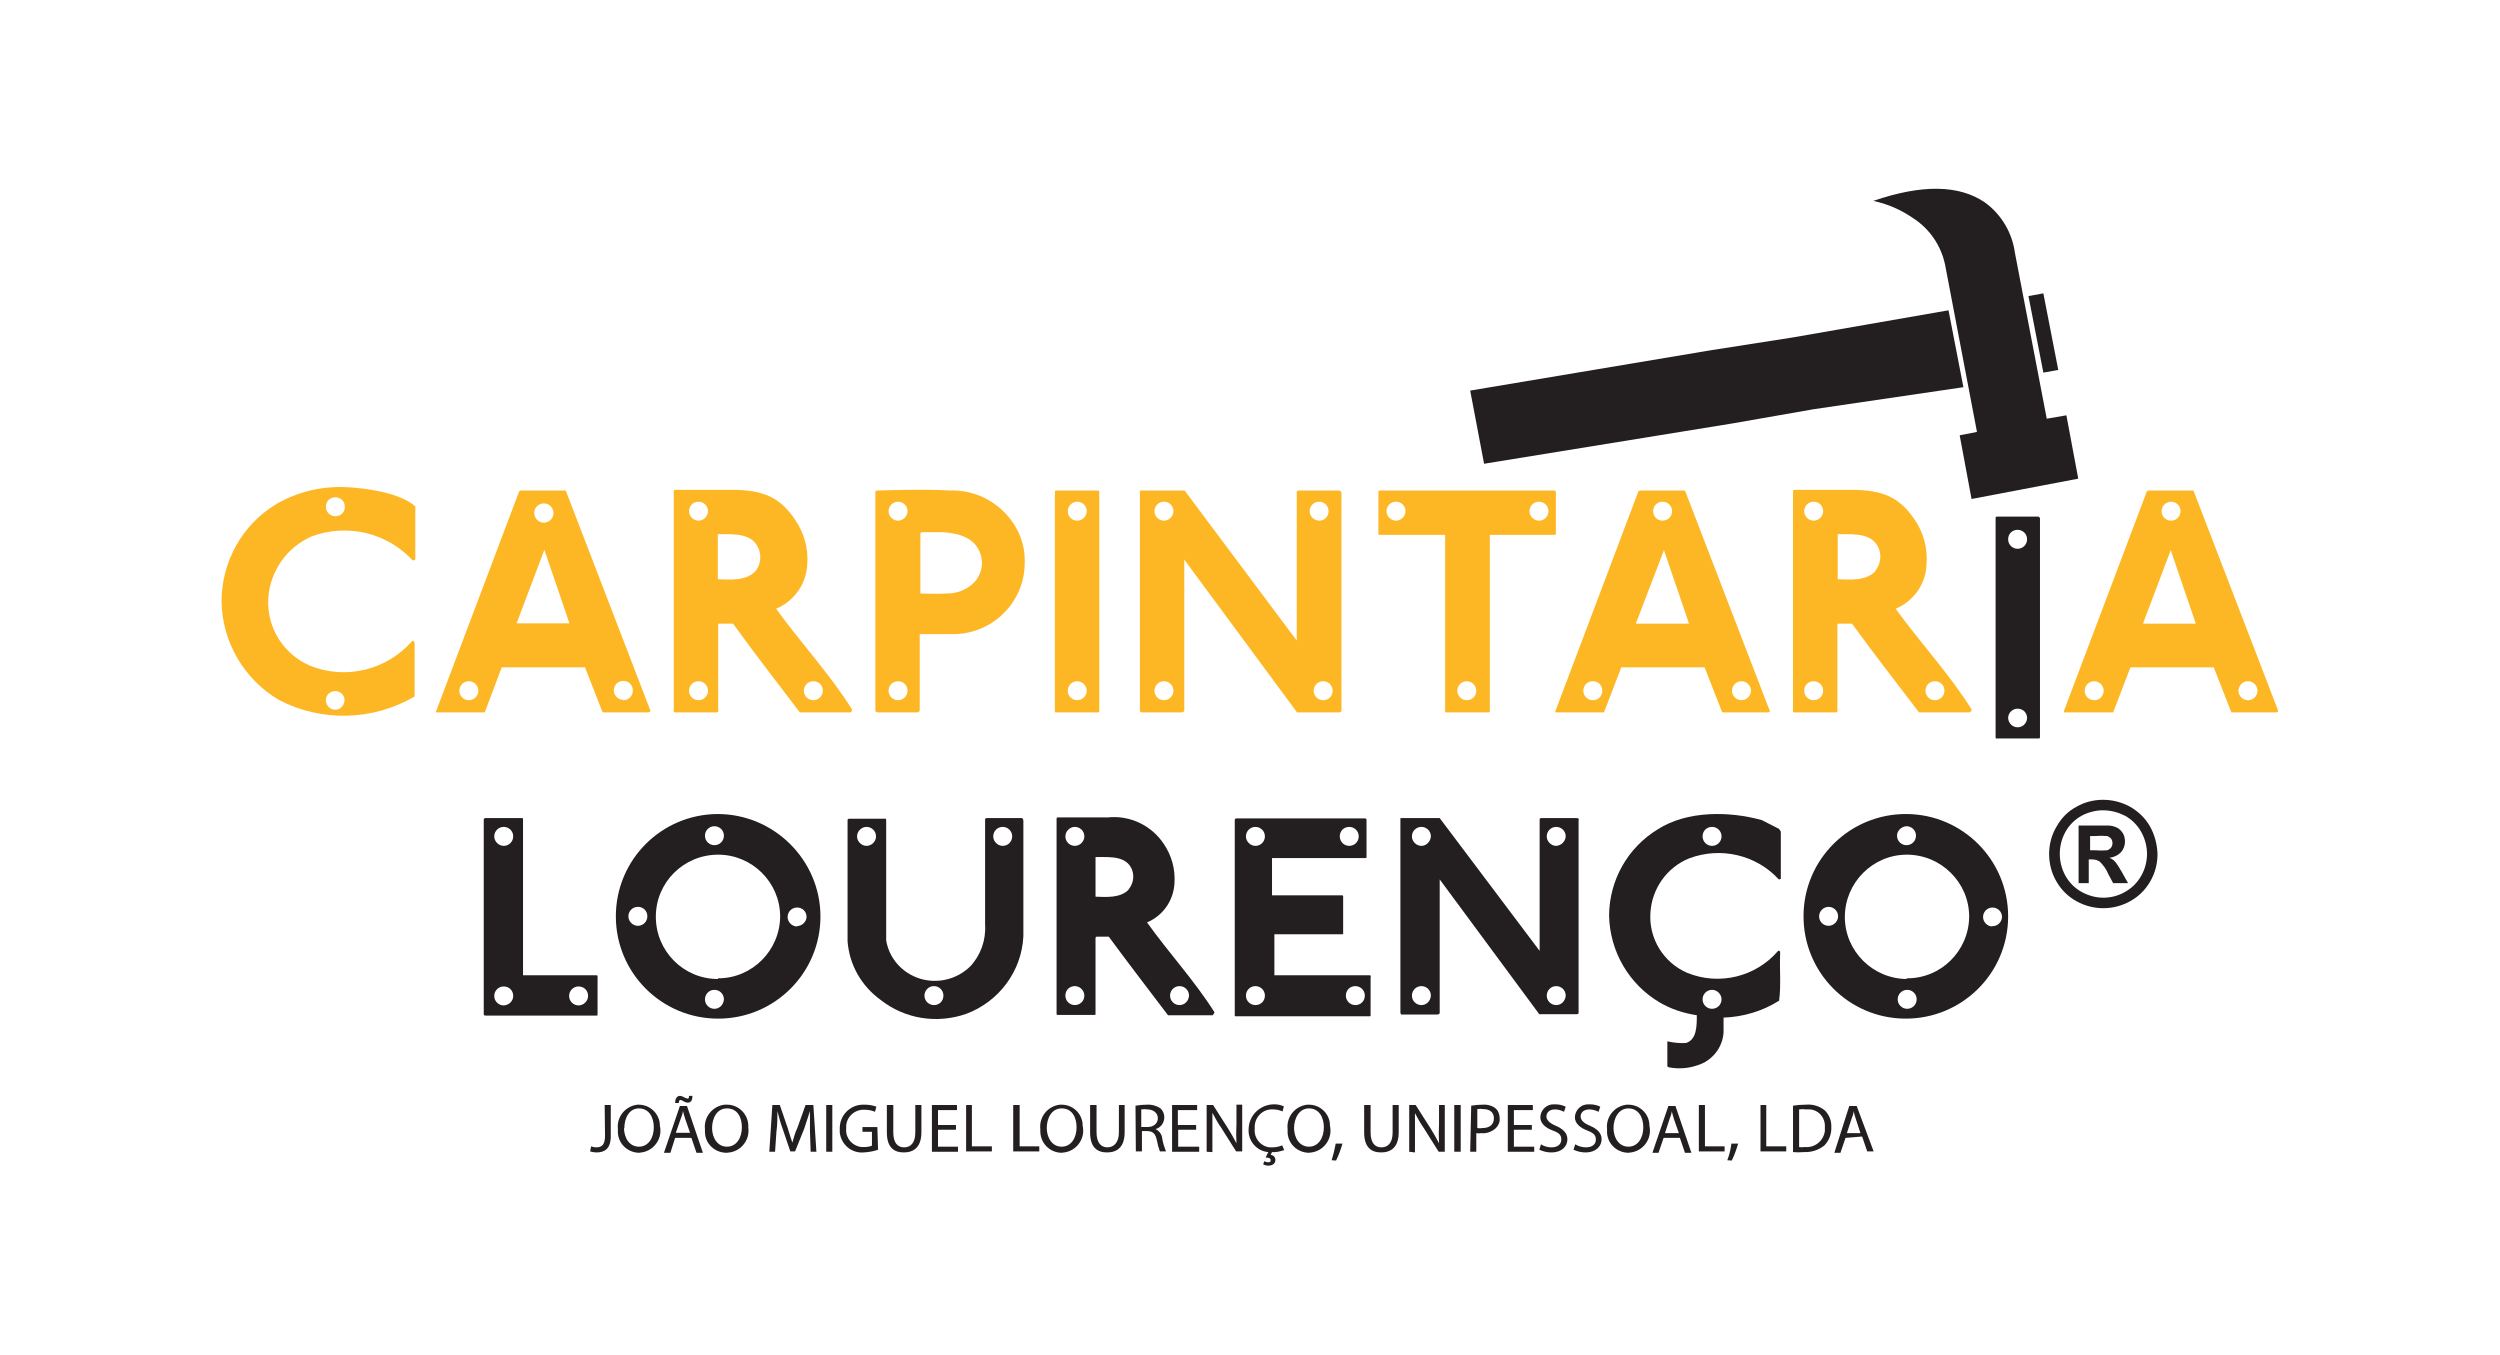 <?xml version="1.0" encoding="utf-8"?>
<!-- Generator: Adobe Illustrator 25.1.0, SVG Export Plug-In . SVG Version: 6.00 Build 0)  -->
<svg version="1.1" id="Layer_1" xmlns="http://www.w3.org/2000/svg" xmlns:xlink="http://www.w3.org/1999/xlink" x="0px" y="0px"
	 viewBox="0 0 738 399.9" style="enable-background:new 0 0 738 399.9;" xml:space="preserve">
<style type="text/css">
	.st0{fill:#231F20;}
	.st1{fill:#FDB725;}
</style>
<g>
	<path class="st0" d="M525.5,281.4c0-0.3,0-0.9-0.6-0.7c-6.6,7.7-17.4,10.3-26.8,6.5c-7-3-11.4-10.1-10.9-17.7
		c0.4-7.1,4.8-13.4,11.4-16.1c9.3-3.5,19.8-1.1,26.5,6.2c0,0,0.6,0,0.6-0.3v-13.8l-0.5-0.8l-5.1-2.6c-9.7-2.7-22.1-2.8-30.7,2.7
		c-8.9,5.4-14.3,15-14.4,25.4c0.2,10.6,5.8,20.3,14.9,25.7c3.4,2,7.1,3.2,11,3.8c0,3.2,0,7.2-3.2,8.2c-1.9,0.1-3.7-0.1-5.5-0.5
		c0,2.8,0,4.7,0,7.3c0,0.3,0.6,0.4,0.6,0.4c2.7,0.5,5.6,0.3,8.2-0.6c4.4-1.3,7.5-5.2,7.8-9.7c0-1.1,0-3.1,0-4.4
		c5.8-0.2,11.5-1.9,16.4-5C525.8,290.8,525.3,286.3,525.5,281.4z M505.4,244.1c1.5,0,2.8,1.2,2.8,2.8c0,1.5-1.2,2.8-2.8,2.8
		c-1.6,0-2.8-1.3-2.8-2.8C502.6,245.3,503.8,244.1,505.4,244.1z M505.4,297.8c-1.5,0-2.8-1.2-2.8-2.8c0-1.6,1.3-2.8,2.8-2.8
		c1.5,0,2.8,1.3,2.8,2.8C508.2,296.6,506.9,297.8,505.4,297.8C505.4,297.8,505.4,297.8,505.4,297.8z"/>
	<path class="st0" d="M562.8,240.3c-16.7-0.1-30.3,13.3-30.4,30c-0.1,16.7,13.3,30.3,30,30.4s30.3-13.3,30.4-30c0-0.1,0-0.1,0-0.2
		C592.8,253.9,579.4,240.4,562.8,240.3z M562.8,243.9c1.5,0,2.8,1.2,2.8,2.8c0,1.5-1.2,2.8-2.8,2.8c-1.5,0-2.8-1.2-2.8-2.8l0,0
		C560,245.2,561.3,244,562.8,243.9L562.8,243.9z M539.8,273.3c-1.6,0-2.8-1.3-2.8-2.8c0-1.5,1.3-2.8,2.8-2.8c1.5,0,2.8,1.2,2.8,2.8
		C542.6,272,541.3,273.3,539.8,273.3z M563,297.8c-1.5,0-2.8-1.2-2.8-2.8c0-1.5,1.2-2.8,2.8-2.8c1.5,0,2.8,1.2,2.8,2.8l0,0
		C565.8,296.6,564.5,297.8,563,297.8c-0.1,0-0.1,0-0.2,0L563,297.8z M563,289c-10.1,0-18.4-8.2-18.4-18.3c0-10.1,8.2-18.4,18.3-18.4
		c10.1,0,18.4,8.2,18.4,18.3c-0.1,10.1-8.3,18.3-18.5,18.2c0,0-0.1,0-0.1,0L563,289z M588.2,273.5c-1.5,0-2.8-1.3-2.8-2.8
		c0-1.5,1.2-2.8,2.8-2.8c1.5,0,2.8,1.2,2.8,2.8c-0.1,1.6-1.4,2.8-3,2.7c0,0-0.1,0-0.1,0L588.2,273.5z"/>
	<path class="st0" d="M465.3,241.5H455c-0.6,0-0.5,0.5-0.5,0.5v38.7L425,241.5h-11.2c-0.5,0-0.4,0-0.4,0.4v56.9
		c0,0.8,0.4,0.7,0.4,0.7h10.4c0,0,1,0,0.8-0.8v-39.1l29.4,39.8h11c0.3,0,0.6-0.1,0.6-0.4c0,0,0-0.1,0-0.1V242
		C466.1,242,466.3,241.5,465.3,241.5z M419.6,296.7c-1.5,0-2.8-1.2-2.8-2.8c0-1.5,1.2-2.8,2.8-2.8c1.5,0,2.8,1.2,2.8,2.8l0,0
		C422.3,295.5,421.1,296.7,419.6,296.7z M419.6,249.7c-1.5,0-2.8-1.3-2.8-2.8c0-1.5,1.2-2.8,2.8-2.8c1.5,0,2.8,1.2,2.8,2.8l0,0
		C422.3,248.4,421.1,249.7,419.6,249.7z M459.4,296.7c-1.5,0-2.8-1.2-2.8-2.8c0-1.5,1.2-2.8,2.8-2.8c1.5,0,2.8,1.2,2.8,2.8l0,0
		C462.1,295.5,460.9,296.7,459.4,296.7L459.4,296.7z M459.4,249.7c-1.5,0-2.8-1.3-2.8-2.8c0-1.5,1.2-2.8,2.8-2.8
		c1.5,0,2.8,1.2,2.8,2.8l0,0C462.1,248.4,460.9,249.6,459.4,249.7L459.4,249.7z"/>
	<path class="st0" d="M212,240.3c-16.7,0-30.2,13.5-30.2,30.2c0,16.7,13.5,30.2,30.2,30.2c16.7,0,30.2-13.5,30.2-30.2
		c0,0,0-0.1,0-0.1C242.1,253.9,228.6,240.4,212,240.3z M210.9,243.9c1.5,0,2.8,1.2,2.8,2.8c0,1.5-1.2,2.8-2.8,2.8
		c-1.5,0-2.8-1.2-2.8-2.8C208.1,245.2,209.3,243.9,210.9,243.9C210.9,243.9,210.9,243.9,210.9,243.9z M188.3,273.3
		c-1.5,0-2.8-1.3-2.8-2.8c0-1.5,1.2-2.8,2.8-2.8s2.8,1.2,2.8,2.8C191.1,272,189.9,273.3,188.3,273.3z M210.9,297.8
		c-1.5,0-2.8-1.2-2.8-2.8c0,0,0,0,0,0c0-1.5,1.2-2.8,2.8-2.8c1.5,0,2.8,1.2,2.8,2.8c0,0,0,0,0,0
		C213.6,296.6,212.4,297.8,210.9,297.8z M211.9,289c-10.1,0-18.3-8.2-18.3-18.4c0-10.1,8.2-18.3,18.4-18.3c10,0,18.2,8.1,18.3,18.1
		c0,10.1-8.2,18.4-18.3,18.4c0,0,0,0,0,0L211.9,289z M235.3,273.5c-1.5,0-2.8-1.3-2.8-2.8c0-1.5,1.2-2.8,2.8-2.8s2.8,1.2,2.8,2.8
		c0,0,0,0,0,0c-0.1,1.5-1.3,2.6-2.8,2.7L235.3,273.5z"/>
	<path class="st0" d="M404.3,287.9h-28.1v-12.1h19.9c0.4,0,0.4,0,0.4-0.4v-10.7c0-0.3,0-0.4-0.4-0.4h-20.6v-11h27.5
		c0.4,0,0.4,0,0.4-0.5v-10.8c0,0,0-0.4-0.4-0.4H365c-0.3,0-0.5,0.2-0.5,0.4c0,0,0,0.1,0,0.1v57.5c0,0.4,0,0.4,0.5,0.4h39.2
		c0.4,0,0.4,0,0.4-0.4v-11C404.7,288.1,404.7,287.9,404.3,287.9z M398.3,244.1c1.5,0,2.8,1.2,2.8,2.8c0,1.5-1.2,2.8-2.8,2.8
		c-1.6,0-2.8-1.3-2.8-2.8C395.5,245.3,396.7,244.1,398.3,244.1z M370.6,296.7c-1.5,0-2.8-1.2-2.8-2.8c0-1.5,1.2-2.8,2.8-2.8
		c1.5,0,2.8,1.2,2.8,2.8l0,0C373.4,295.5,372.2,296.7,370.6,296.7z M370.6,249.7c-1.5,0-2.8-1.3-2.8-2.8c0-1.5,1.2-2.8,2.8-2.8
		c1.5,0,2.8,1.2,2.8,2.8l0,0C373.4,248.4,372.2,249.7,370.6,249.7z M400.1,296.7c-1.5,0-2.8-1.2-2.8-2.8s1.2-2.8,2.8-2.8
		c0,0,0,0,0,0c1.5,0,2.8,1.2,2.8,2.8C402.9,295.5,401.7,296.7,400.1,296.7C400.1,296.7,400.1,296.7,400.1,296.7z"/>
	<path class="st0" d="M358.5,298.8c-5.8-9.2-13.3-17.3-19.9-26.5c4.7-2,7.8-6.4,8.1-11.5c0.3-4.1-0.8-8.2-3.1-11.6
		c-3.6-5.5-10-8.6-16.6-7.9h-14.5c-0.4,0-0.6,0-0.6,0.4v57.5c0,0.4,0,0.4,0.5,0.4h10.6c0.4,0,0.4,0,0.4-0.4v-22.3
		c0-0.4,0.4-0.4,0.4-0.4h3.5c5.6,7.6,11.5,15.3,17.5,23.2H358C358,299.5,358.5,299.3,358.5,298.8z M317.3,296.7
		c-1.5,0-2.8-1.2-2.8-2.8s1.2-2.8,2.8-2.8c0,0,0,0,0,0c1.5,0,2.8,1.3,2.8,2.8C320.1,295.5,318.8,296.7,317.3,296.7z M317.3,249.7
		c-1.6,0-2.8-1.3-2.8-2.8c0-1.5,1.3-2.8,2.8-2.8c1.5,0,2.8,1.2,2.8,2.8c0,0,0,0,0,0C320.1,248.4,318.8,249.7,317.3,249.7
		c-0.1,0-0.1,0-0.2,0L317.3,249.7z M333.3,262.5c-2.5,2.7-6.8,2.3-9.9,2.2V253h0.7c3.9,0,8.5-0.3,10.1,3.8c0.7,2,0.3,4.2-1.1,5.8
		H333.3z M348.2,296.7c-1.5,0-2.8-1.2-2.8-2.8c0-1.5,1.2-2.8,2.8-2.8c1.5,0,2.8,1.2,2.8,2.8l0,0
		C350.9,295.5,349.7,296.7,348.2,296.7c-0.1,0-0.1,0-0.2,0H348.2z"/>
	<path class="st0" d="M301.2,241.5h-9.9c0,0-0.5,0-0.5,0.4c0,3.3,0,22.1,0,31c0.3,4.6-1.3,9.1-4.4,12.4c-3.9,3.8-9.6,5.2-14.8,3.6
		c-5.2-1.6-9.1-5.9-10-11.3v-35.4c0-0.8-0.6-0.5-0.6-0.5h-10.4c0,0-0.4,0-0.4,0.4v35.7c0.5,7,4.1,13.3,9.8,17.4
		c7.1,5.6,16.6,7.1,25.2,4.1c9.7-3.6,16.4-12.6,16.9-22.9c0-10.2,0-30.5,0-34.1C302,241.2,301.2,241.5,301.2,241.5z M255.8,249.7
		c-1.5,0-2.8-1.3-2.8-2.8c0-1.5,1.3-2.8,2.8-2.8c1.5,0,2.8,1.2,2.8,2.8C258.6,248.4,257.3,249.7,255.8,249.7z M275.7,296.7
		c-1.5,0-2.8-1.2-2.8-2.8c0-1.5,1.2-2.8,2.8-2.8c0,0,0,0,0,0c1.5,0,2.8,1.2,2.8,2.8C278.5,295.5,277.3,296.7,275.7,296.7
		C275.7,296.7,275.7,296.7,275.7,296.7z M296,249.7c-1.5,0-2.8-1.3-2.8-2.8c0-1.5,1.2-2.8,2.8-2.8c0,0,0,0,0,0
		c1.5,0,2.8,1.2,2.8,2.8C298.8,248.4,297.6,249.7,296,249.7z"/>
	<path class="st0" d="M176,287.9h-21.6v-46c0-0.3,0-0.4-0.4-0.4h-10.7c-0.2,0-0.5,0.2-0.5,0.4c0,0,0,0,0,0v57.5
		c0,0.4,0.5,0.4,0.5,0.4H176c0.4,0,0.4,0,0.4-0.5v-10.9C176.5,288.1,176.4,287.9,176,287.9z M148.7,296.8c-1.5,0-2.8-1.2-2.8-2.8
		c0-1.5,1.2-2.8,2.8-2.8s2.8,1.2,2.8,2.8C151.5,295.5,150.3,296.7,148.7,296.8L148.7,296.8z M148.7,249.7c-1.5,0-2.8-1.3-2.8-2.8
		c0-1.5,1.2-2.8,2.8-2.8c1.5,0,2.8,1.2,2.8,2.8C151.5,248.4,150.3,249.7,148.7,249.7L148.7,249.7z M170.8,296.8
		c-1.5,0-2.8-1.2-2.8-2.8c0-1.5,1.2-2.8,2.8-2.8s2.8,1.2,2.8,2.8C173.6,295.5,172.3,296.8,170.8,296.8c-0.1,0-0.2,0-0.2,0
		L170.8,296.8z"/>
	<path class="st0" d="M586,59.8c4.8,3.5,8,8.9,8.8,14.8l9.4,49l5.8-1l3.5,18.7l-31.5,6l-3.5-18.8l5.1-1l-9.4-49.3
		c-1.2-5.8-4.7-10.8-9.6-13.9c-3.5-2.4-7.4-4.1-11.6-5C567.3,54.4,578.3,54.5,586,59.8z M529.3,99.6l45.9-8l4.4,22.7l-44.2,6.5
		l-24,4.2l-73.3,11.9l-4.1-21.6l71-11.9L529.3,99.6z M603.2,86.6l4.4,22.6l-4.4,0.8l-4.4-22.6L603.2,86.6z"/>
	<path class="st0" d="M601.7,152.5h-12c-0.4,0-0.6,0-0.6,0.5v64.6c0,0.4,0,0.4,0.6,0.4h12c0.4,0,0.5,0,0.5-0.5V153
		C602,152.7,602,152.5,601.7,152.5z M595.6,214.7c-1.5,0-2.7-1.2-2.8-2.7c0-1.5,1.2-2.8,2.8-2.8s2.8,1.2,2.8,2.8
		c-0.1,1.6-1.4,2.8-3,2.7c0,0,0,0,0,0H595.6z M595.6,162c-1.5,0-2.8-1.2-2.8-2.8s1.2-2.8,2.8-2.8c1.5,0,2.8,1.2,2.8,2.8c0,0,0,0,0,0
		C598.4,160.7,597.2,162,595.6,162c-0.1,0-0.1,0-0.2,0H595.6z"/>
	<path class="st1" d="M102,143.8c-7.2-0.3-14.3,1.4-20.6,5.1c-10,6.1-16,17-16,28.7c0.2,11.9,6.6,22.9,16.9,29
		c12.6,6.6,27.8,6.2,40.1-1v-15.6c0,0,0-1-0.7-0.8c-7.5,8.6-19.6,11.6-30.2,7.3c-7.9-3.4-12.8-11.3-12.3-19.9
		c0.5-8,5.5-15.1,12.9-18.3c10.4-3.8,22.1-1.1,29.7,7.1c0.4,0,0.8,0,0.8-0.4v-15.5C118,145.3,107.2,144,102,143.8z M99,204
		c1.5,0,2.8,1.3,2.7,2.8s-1.3,2.8-2.8,2.7c-1.5,0-2.7-1.3-2.7-2.8C96.2,205.2,97.4,204,99,204c0,0,0.1,0,0.2,0H99z M99,152.4
		c-1.5,0-2.8-1.2-2.8-2.8s1.2-2.8,2.8-2.8s2.8,1.2,2.8,2.8l0,0c0,1.5-1.1,2.7-2.6,2.8L99,152.4z"/>
	<path class="st1" d="M672.4,209.5l-24.7-64.2c-0.3-0.6,0-0.5-0.8-0.5h-12.6c-0.3,0-0.5,0.2-0.6,0.4l-24.4,64.6c0,0.6,0,0.5,0,0.5
		h14.5l5.1-13.3h24.6l5.2,13.3h13.3C672.7,210.3,672.4,209.5,672.4,209.5z M618.2,206.7c-1.5,0-2.8-1.2-2.8-2.8
		c0-1.5,1.2-2.8,2.8-2.8c1.6,0,2.8,1.3,2.8,2.8C621,205.5,619.7,206.8,618.2,206.7c-0.1,0-0.1,0-0.2,0H618.2z M640.9,148.1
		c1.5,0,2.8,1.2,2.8,2.8c0,0,0,0,0,0c0,1.5-1.2,2.8-2.8,2.8c-1.6,0-2.8-1.3-2.8-2.8c0-1.5,1.2-2.7,2.7-2.8L640.9,148.1z
		 M632.6,184.1l8.2-21.7l7.4,21.7H632.6z M663.6,206.7c-1.5,0-2.8-1.2-2.8-2.8c0,0,0,0,0,0c0-1.5,1.2-2.8,2.8-2.8
		c1.5,0,2.8,1.2,2.8,2.8c0,0,0,0,0,0c0,1.5-1.1,2.7-2.6,2.8H663.6z"/>
	<path class="st1" d="M191.9,209.5l-24.7-64.2c-0.3-0.6,0-0.5-0.8-0.5h-12.6c-0.3,0-0.5,0.2-0.6,0.4l-24.4,64.6
		c-0.2,0.6,0,0.5,0,0.5h14.3l5-13.3h24.6l5.2,13.3h13.3C192.4,210.3,191.9,209.5,191.9,209.5z M138.4,206.7c-1.5,0-2.8-1.2-2.8-2.8
		l0,0c0-1.5,1.2-2.8,2.8-2.8c1.5,0,2.8,1.2,2.8,2.8l0,0C141.2,205.5,139.9,206.7,138.4,206.7L138.4,206.7z M160.5,148.6
		c1.6,0,2.8,1.2,2.9,2.8c0,1.6-1.2,2.8-2.8,2.9c-1.6,0-2.8-1.2-2.9-2.8c0,0,0-0.1,0-0.1c0-1.5,1.2-2.7,2.7-2.8H160.5z M152.5,184
		l8.2-21.7l7.4,21.7H152.5z M184,206.6c-1.5,0-2.8-1.2-2.8-2.8l0,0c0-1.5,1.2-2.8,2.8-2.8s2.8,1.2,2.8,2.8c0.1,1.5-1.1,2.8-2.6,2.9
		c-0.1,0-0.2,0-0.3,0L184,206.6z"/>
	<path class="st1" d="M582,209.4c-6.5-10.4-15.1-19.6-22.4-29.7c5.3-2.2,8.9-7.3,9.1-13c0.4-4.7-0.8-9.4-3.5-13.3
		c-4.4-6.5-9.2-8.8-18.8-8.8H530c-0.5,0-0.7,0-0.7,0.5v64.8c0,0.4,0,0.4,0.6,0.4h12c0.4,0,0.5,0,0.5-0.5v-25.3
		c0-0.5,0.4-0.4,0.4-0.4h3.9c6.4,8.8,13,17.3,19.8,26.2h14.8C581.6,210.2,582.1,210,582,209.4z M535.4,206.7c-1.5,0-2.8-1.2-2.8-2.8
		s1.2-2.8,2.8-2.8c1.5,0,2.8,1.2,2.8,2.8S536.9,206.7,535.4,206.7L535.4,206.7z M535.4,153.7c-1.5,0-2.8-1.3-2.8-2.8
		c0-1.5,1.2-2.8,2.8-2.8c1.5,0,2.8,1.2,2.8,2.8C538.2,152.4,536.9,153.7,535.4,153.7z M553.7,168.5c-2.8,3.1-7.6,2.6-11.2,2.5v-13.3
		h0.8c4.4,0,9.6-0.3,11.4,4.4c0.8,2.2,0.3,4.6-1.1,6.4H553.7z M571.2,206.7c-1.5,0-2.8-1.2-2.8-2.8s1.2-2.8,2.8-2.8s2.8,1.2,2.8,2.8
		C574,205.5,572.7,206.7,571.2,206.7c0,0-0.1,0-0.1,0H571.2z"/>
	<path class="st1" d="M522.3,209.5l-24.7-64.2c-0.3-0.6,0-0.5-0.8-0.5h-12.6c-0.3,0-0.5,0.2-0.6,0.4l-24.4,64.6
		c-0.2,0.6,0,0.5,0,0.5h14.3l5.1-13.3h24.6l5.2,13.3h13.3C522.9,210.3,522.3,209.5,522.3,209.5z M470.2,206.7
		c-1.5,0-2.8-1.2-2.8-2.8s1.2-2.8,2.8-2.8s2.8,1.2,2.8,2.8S471.8,206.7,470.2,206.7L470.2,206.7z M490.8,148.1
		c1.5,0,2.8,1.2,2.8,2.8c0,1.5-1.2,2.8-2.8,2.8c-1.6,0-2.8-1.3-2.8-2.8C488,149.3,489.3,148.1,490.8,148.1z M482.9,184.1l8.3-21.7
		l7.4,21.7H482.9z M514.1,206.7c-1.5,0-2.8-1.2-2.8-2.8c0-1.6,1.3-2.8,2.8-2.8c1.5,0,2.8,1.3,2.8,2.8
		C516.8,205.5,515.6,206.7,514.1,206.7z"/>
	<path class="st1" d="M458.7,144.8h-51.2c-0.4,0-0.6,0-0.6,0.5v12.2c0,0.4,0,0.4,0.6,0.4h19.1c0,18,0,34.4,0,52c0,0.4,0,0.4,0.6,0.4
		h12c0.4,0,0.6,0,0.6-0.5c0-17.3,0-34.6,0-51.9c6.5,0,12.6,0,18.9,0c0.4,0,0.6,0,0.6-0.5v-12.2C459.2,145,459.1,144.8,458.7,144.8z
		 M412.1,153.7c-1.5,0-2.8-1.3-2.8-2.8c0-1.5,1.2-2.8,2.8-2.8c1.5,0,2.8,1.2,2.8,2.8C414.9,152.4,413.6,153.7,412.1,153.7z
		 M433,206.7c-1.5,0-2.8-1.2-2.8-2.8c0-1.6,1.3-2.8,2.8-2.8c1.5,0,2.8,1.3,2.8,2.8C435.8,205.5,434.6,206.7,433,206.7z M454.3,153.7
		c-1.5,0-2.8-1.3-2.8-2.8c0-1.5,1.2-2.8,2.8-2.8c1.5,0,2.8,1.2,2.8,2.8C457.1,152.4,455.9,153.7,454.3,153.7z"/>
	<path class="st1" d="M395,144.8h-11.6c-0.7,0-0.6,0.6-0.6,0.6v43.7l-33.1-44.3h-12.7c-0.6,0-0.5,0-0.5,0.5v64.2
		c0,0.9,0.5,0.8,0.5,0.8h11.7c0,0,1.1,0,0.9-0.9v-44.2l33.3,45.1h12.4c0.3,0,0.7-0.2,0.7-0.5c0,0,0-0.1,0-0.1v-64.2
		C395.9,145.4,396,144.8,395,144.8z M343.6,206.7c-1.5,0-2.8-1.2-2.8-2.8c0-1.5,1.2-2.8,2.8-2.8c1.6,0,2.8,1.3,2.8,2.8
		C346.4,205.5,345.1,206.7,343.6,206.7z M343.6,153.7c-1.5,0-2.8-1.3-2.8-2.8c0-1.5,1.2-2.8,2.8-2.8c1.5,0,2.8,1.2,2.8,2.8
		C346.4,152.4,345.1,153.7,343.6,153.7z M386.6,150.9c0-1.5,1.2-2.8,2.8-2.8c1.5,0,2.8,1.2,2.8,2.8s-1.2,2.8-2.8,2.8
		C387.8,153.6,386.6,152.4,386.6,150.9z M390.6,206.7c-1.5,0-2.8-1.2-2.8-2.8c0-1.5,1.2-2.8,2.8-2.8c1.6,0,2.8,1.3,2.8,2.8
		C393.4,205.5,392.2,206.7,390.6,206.7z"/>
	<path class="st1" d="M324,144.8h-12c-0.4,0-0.6,0-0.6,0.5v64.6c0,0.4,0,0.4,0.6,0.4h12c0.4,0,0.5,0,0.5-0.5v-64.5
		C324.5,145,324.5,144.8,324,144.8z M318,206.7c-1.5,0-2.8-1.2-2.8-2.8c0-1.6,1.3-2.8,2.8-2.8c1.5,0,2.8,1.3,2.8,2.8
		C320.8,205.5,319.5,206.7,318,206.7C318,206.7,318,206.7,318,206.7z M318,153.7c-1.6,0-2.8-1.3-2.8-2.8c0-1.5,1.3-2.8,2.8-2.8
		c1.5,0,2.8,1.2,2.8,2.8l0,0C320.8,152.4,319.5,153.7,318,153.7z"/>
	<path class="st1" d="M299.6,155.2c-4.1-6.7-11.4-10.7-19.3-10.4c-6.9-0.5-21,0-21,0s-1-0.2-0.9,0.7v64.2c0,0.3,0.3,0.6,0.6,0.6
		c0,0,0.1,0,0.1,0h11.6c0.6,0,0.8-0.5,0.8-0.5c0-25.8,0-21.6,0-22.6h10c11.7-0.1,21.1-9.6,21-21.3
		C302.6,162.1,301.6,158.5,299.6,155.2z M265.1,206.7c-1.5,0-2.8-1.2-2.8-2.8c0,0,0,0,0,0c0-1.5,1.2-2.8,2.8-2.8s2.8,1.2,2.8,2.8
		c0,0,0,0,0,0C267.9,205.5,266.6,206.7,265.1,206.7z M265.1,153.7c-1.5,0-2.8-1.3-2.8-2.8c0-1.5,1.3-2.8,2.8-2.8
		c1.5,0,2.8,1.2,2.8,2.8C267.9,152.4,266.6,153.7,265.1,153.7z M287.7,171.8c-2.2,2.3-5.3,3.5-8.4,3.4c-2.9,0.2-5.7,0-7.6,0v-17.7
		c0-0.4,0.6-0.4,0.6-0.4c2,0,4.4,0,6.2,0c4.7,0.4,9.2,1.6,10.9,6.3C290.4,166.3,289.8,169.5,287.7,171.8z"/>
	<path class="st1" d="M251.5,209.4c-6.5-10.4-15.1-19.6-22.4-29.7c5.3-2.2,8.9-7.3,9.2-13c0.4-4.7-0.9-9.4-3.6-13.3
		c-4.4-6.5-9.2-8.8-18.7-8.8h-16.4c-0.5,0-0.7,0-0.7,0.5v64.8c0,0.4,0,0.4,0.6,0.4h12c0.4,0,0.5,0,0.5-0.5v-25.3
		c0-0.5,0.4-0.4,0.4-0.4h4c6.3,8.8,13,17.3,19.7,26.2h14.8C251.1,210.2,251.7,210,251.5,209.4z M206.2,206.7c-1.5,0-2.8-1.2-2.8-2.8
		c0,0,0,0,0,0c0-1.5,1.2-2.8,2.8-2.8c1.6,0,2.8,1.3,2.8,2.8C209,205.5,207.7,206.7,206.2,206.7z M206.2,153.7
		c-1.5,0-2.8-1.3-2.8-2.8c0-1.5,1.2-2.8,2.8-2.8l0,0c1.5,0,2.8,1.2,2.8,2.8C209,152.4,207.7,153.7,206.2,153.7z M223.1,168.5
		c-2.8,3.1-7.6,2.6-11.2,2.5v-13.3h0.7c4.4,0,9.6-0.3,11.4,4.4C224.8,164.3,224.5,166.7,223.1,168.5z M240.1,206.7
		c-1.5,0-2.8-1.2-2.8-2.8c0,0,0,0,0,0c0-1.5,1.2-2.8,2.8-2.8s2.8,1.2,2.8,2.8c0,0,0,0,0,0C242.9,205.5,241.6,206.7,240.1,206.7z"/>
	<path class="st0" d="M620.8,236.1c2.8,0,5.5,0.7,7.9,2c2.5,1.4,4.6,3.4,6,5.9c1.4,2.5,2.1,5.3,2.2,8.1c0,2.8-0.7,5.6-2.1,8
		c-1.4,2.5-3.4,4.5-5.9,5.9c-5,2.8-11,2.8-16,0c-2.5-1.4-4.5-3.4-5.9-5.9c-1.4-2.4-2.1-5.2-2.1-8c0-2.8,0.7-5.6,2.2-8.1
		c1.4-2.5,3.4-4.6,6-5.9C615.3,236.8,618.1,236.1,620.8,236.1z M620.8,239.2c-2.2,0-4.4,0.6-6.3,1.6c-2,1.1-3.7,2.8-4.8,4.8
		c-2.2,4-2.2,8.9,0,12.9c1.1,2,2.8,3.7,4.8,4.8c2,1.1,4.2,1.7,6.4,1.7c2.3,0,4.5-0.6,6.4-1.7c2-1.1,3.7-2.8,4.8-4.8
		c1.1-1.9,1.7-4.2,1.7-6.4c0-2.3-0.6-4.5-1.7-6.5c-1.1-2-2.8-3.7-4.8-4.8C625.3,239.8,623.1,239.2,620.8,239.2z M613.6,260.7v-17
		h8.8c0.9,0,1.9,0.3,2.7,0.7c0.7,0.4,1.2,1,1.6,1.6c0.4,0.7,0.6,1.6,0.6,2.4c0,1.2-0.4,2.3-1.2,3.2c-0.9,0.9-2.1,1.5-3.4,1.6
		c0.4,0.2,0.8,0.4,1.2,0.7c0.4,0.4,0.8,0.8,1.1,1.3c0,0,0.6,0.9,1.3,2.1l1.9,3.4h-4.4l-1.5-2.8c-0.5-1.3-1.4-2.5-2.4-3.5
		c-0.7-0.5-1.5-0.7-2.4-0.7h-0.9v7H613.6z M617,251h1.4c1.2,0.1,2.5,0.1,3.7,0c0.4-0.2,0.8-0.4,1.1-0.8c0.3-0.4,0.4-0.9,0.4-1.3
		c0-0.5-0.1-0.9-0.4-1.3c-0.3-0.4-0.7-0.6-1.1-0.8c-1.2-0.1-2.5-0.1-3.7,0H617L617,251z"/>
	<path class="st0" d="M178.5,326.2h1.8v9.2c0,3.7-1.8,4.8-4.2,4.8c-0.6,0-1.3-0.1-1.9-0.3l0.3-1.5c0.5,0.2,1,0.3,1.5,0.3
		c1.6,0,2.6-0.7,2.6-3.4L178.5,326.2z"/>
	<path class="st0" d="M194.9,332.9c0.5,3.5-2,6.8-5.5,7.3c-0.3,0-0.5,0.1-0.8,0.1c-3.5-0.1-6.3-2.9-6.2-6.4c0-0.2,0-0.4,0-0.6
		c-0.4-3.6,2.2-6.8,5.8-7.2c0.2,0,0.3,0,0.5,0c3.5,0.1,6.2,3,6.1,6.4C194.9,332.7,194.9,332.8,194.9,332.9z M184.2,332.9
		c0,3,1.6,5.6,4.4,5.6s4.4-2.6,4.4-5.7c0-3.1-1.5-5.6-4.4-5.6s-4.3,2.9-4.3,5.9L184.2,332.9z"/>
	<path class="st0" d="M199.3,335.9l-1.4,4.4H196l4.7-13.8h2.1l4.7,13.8h-1.9l-1.5-4.4H199.3z M199.3,325.6c0-1.2,0.5-2.1,1.4-2.1
		c0.4,0,0.9,0.2,1.2,0.4c0.3,0.2,0.6,0.3,1,0.4c0.3,0,0.5,0,0.5-0.8h1c0,1.3-0.4,2-1.4,2c-0.4,0-0.9-0.2-1.2-0.4
		c-0.3-0.2-0.6-0.3-0.9-0.4c-0.4,0-0.5,0.4-0.5,0.9H199.3z M203.7,334.4l-1.4-4c-0.3-0.9-0.5-1.7-0.7-2.5l0,0c0,0.8-0.4,1.6-0.7,2.5
		l-1.4,4H203.7z"/>
	<path class="st0" d="M220.9,332.9c0.5,3.5-2,6.8-5.5,7.3c-0.3,0-0.6,0.1-0.9,0.1c-3.5,0-6.4-2.7-6.4-6.2c0-0.3,0-0.6,0-0.8
		c-0.4-3.6,2.3-6.8,5.8-7.2c0.2,0,0.4,0,0.6,0c3.4-0.1,6.3,2.7,6.4,6.1C220.9,332.4,220.9,332.7,220.9,332.9z M210.2,332.9
		c0,3,1.6,5.6,4.4,5.6s4.4-2.6,4.4-5.7c0-3.1-1.4-5.6-4.4-5.6c-3,0-4.4,2.9-4.4,5.9V332.9z"/>
	<path class="st0" d="M239.1,333.9c0-1.9,0-4.4,0-5.9l0,0c-0.5,1.6-1.1,3.3-1.7,5.2l-2.7,6.7h-1.4l-2.2-6.5
		c-0.7-1.9-1.2-3.7-1.6-5.4l0,0c0,1.7,0,4-0.3,6.1l-0.4,5.9h-1.7l0.9-13.8h2.2l2.3,6.7c0.5,1.7,1,3.2,1.4,4.4l0,0
		c0.4-1.4,0.8-2.9,1.5-4.4l2.4-6.7h2.3L241,340h-1.7L239.1,333.9z"/>
	<path class="st0" d="M245.7,326.2V340h-1.8v-13.8H245.7z"/>
	<path class="st0" d="M259.2,339.4c-1.4,0.5-2.8,0.7-4.2,0.8c-3.6,0.3-6.7-2.3-7.1-5.9c0-0.4,0-0.7,0-1.1c-0.1-3.8,2.9-7,6.7-7.1
		c0.2,0,0.5,0,0.7,0c1.2,0,2.4,0.2,3.4,0.6l-0.4,1.5c-0.9-0.4-2-0.6-3-0.6c-2.8-0.2-5.3,1.9-5.5,4.7c0,0.3,0,0.6,0,0.8
		c-0.3,2.8,1.8,5.2,4.5,5.5c0.3,0,0.5,0,0.8,0c0.8,0,1.6-0.1,2.3-0.4v-4.1h-2.8v-1.4h4.4L259.2,339.4z"/>
	<path class="st0" d="M263.7,326.2v8.1c0,3.1,1.3,4.4,3.2,4.4s3.3-1.3,3.3-4.4v-8.1h1.8v8c0,4.4-2.2,6-5.2,6s-5-1.6-5-5.9v-8.1
		H263.7z"/>
	<path class="st0" d="M282.2,333.5h-5.3v5h5.9v1.5h-7.7v-13.8h7.4v1.5h-5.6v4.4h5.3V333.5z"/>
	<path class="st0" d="M285.1,326.2h1.8v12.2h5.9v1.5h-7.6V326.2z"/>
	<path class="st0" d="M299.1,326.2h1.9v12.2h5.8v1.5h-7.7V326.2z"/>
	<path class="st0" d="M319.7,332.9c0.5,3.5-2,6.8-5.5,7.3c-0.3,0-0.6,0.1-0.9,0.1c-3.5-0.1-6.2-2.9-6.2-6.4c0-0.2,0-0.4,0-0.6
		c-0.4-3.6,2.2-6.8,5.8-7.2c0.2,0,0.3,0,0.5,0c3.5,0,6.3,2.9,6.2,6.3C319.7,332.6,319.7,332.8,319.7,332.9z M309,332.9
		c0,3,1.6,5.6,4.4,5.6s4.4-2.6,4.4-5.7c0-3.1-1.4-5.6-4.4-5.6s-4.4,2.9-4.4,5.9V332.9z"/>
	<path class="st0" d="M323.7,326.2v8.1c0,3.1,1.4,4.4,3.2,4.4c1.8,0,3.4-1.3,3.4-4.4v-8.1h1.7v8c0,4.4-2.2,6-5.2,6s-5-1.6-5-5.9
		v-8.1H323.7z"/>
	<path class="st0" d="M335.2,326.4c1.1-0.2,2.3-0.3,3.4-0.3c1.4-0.1,2.8,0.3,4,1.1c0.7,0.7,1.1,1.6,1.1,2.6c0,1.6-1,3.1-2.6,3.5l0,0
		c1.1,0.5,1.9,1.6,2,2.8c0.2,1.3,0.6,2.5,1.1,3.8h-1.8c-0.4-1.1-0.7-2.2-0.9-3.3c-0.4-1.9-1.1-2.6-2.7-2.7h-1.7v6h-1.8L335.2,326.4z
		 M336.9,332.7h1.8c1.9,0,3.1-1.1,3.1-2.6c0-1.5-1.3-2.6-3.1-2.6c-0.6-0.1-1.2-0.1-1.8,0V332.7z"/>
	<path class="st0" d="M353.2,333.5h-5.4v5h6.2v1.5h-8v-13.8h7.4v1.5h-5.7v4.4h5.4V333.5z"/>
	<path class="st0" d="M356.2,340v-13.8h1.9l4.4,6.9c0.9,1.4,1.7,2.9,2.5,4.4l0,0c-0.1-1.9-0.1-3.8,0-5.7v-5.7h1.7v13.8h-1.8l-4.4-7
		c-1-1.4-1.8-2.9-2.6-4.4l0,0c0,1.7,0,3.4,0,5.7v5.9L356.2,340z"/>
	<path class="st0" d="M379.1,339.5c-1.2,0.4-2.4,0.7-3.6,0.6l-0.4,0.8c0.8,0.1,1.4,0.7,1.4,1.5c0,1.2-1,1.7-2.1,1.7
		c-0.5,0-1-0.1-1.5-0.4l0.3-0.9c0.4,0.2,0.8,0.3,1.1,0.3c0.5,0,0.8,0,0.8-0.6s-0.6-0.8-1.5-0.8l0.8-1.6c-3.5-0.3-6.1-3.4-5.8-6.9
		c0,0,0,0,0,0c0.1-4.1,3.6-7.3,7.7-7.2c0.9,0,1.8,0.2,2.7,0.6l-0.4,1.5c-0.9-0.4-1.8-0.6-2.8-0.6c-2.8-0.2-5.2,2-5.4,4.8
		c0,0.3,0,0.6,0,0.9c-0.3,2.7,1.7,5.2,4.4,5.5c0.3,0,0.6,0,0.8,0c1,0,2-0.2,2.9-0.6L379.1,339.5z"/>
	<path class="st0" d="M392.7,332.9c0.5,3.5-2,6.8-5.5,7.3c-0.3,0-0.6,0.1-0.9,0.1c-3.5-0.1-6.3-2.9-6.2-6.4c0-0.2,0-0.4,0-0.6
		c-0.4-3.6,2.2-6.8,5.8-7.2c0.2,0,0.3,0,0.5,0c3.5,0,6.3,2.9,6.2,6.3C392.7,332.6,392.7,332.8,392.7,332.9z M382,332.9
		c0,3,1.6,5.6,4.4,5.6c2.8,0,4.4-2.6,4.4-5.7c0-3.1-1.5-5.6-4.4-5.6s-4.4,2.9-4.4,5.9V332.9z"/>
	<path class="st0" d="M393.1,342.5c0.5-1.6,0.9-3.2,1.2-4.9h2c-0.5,1.7-1.1,3.4-1.9,5L393.1,342.5z"/>
	<path class="st0" d="M404.6,326.2v8.1c0,3.1,1.3,4.4,3.2,4.4s3.3-1.3,3.3-4.4v-8.1h1.8v8c0,4.4-2.2,6-5.2,6s-5-1.6-5-5.9v-8.1
		H404.6z"/>
	<path class="st0" d="M416,340v-13.8h1.9l4.4,6.9c0.9,1.4,1.7,2.9,2.5,4.4l0,0c-0.1-1.9-0.1-3.7,0-5.6v-5.7h1.7V340h-1.8l-4.4-7
		c-1-1.4-1.8-2.9-2.6-4.4l0,0c0,1.7,0,3.4,0,5.7v5.9L416,340z"/>
	<path class="st0" d="M431.2,326.2V340h-1.9v-13.8H431.2z"/>
	<path class="st0" d="M434.3,326.4c1.1-0.2,2.3-0.3,3.4-0.3c1.4-0.1,2.8,0.3,3.8,1.1c0.8,0.7,1.2,1.8,1.2,2.9
		c0.1,1.1-0.3,2.1-1.1,2.9c-1.2,1.1-2.8,1.7-4.4,1.5c-0.5,0.1-0.9,0.1-1.4,0v5.5h-1.8L434.3,326.4z M436.1,333c0.5,0.1,1,0.1,1.5,0
		c2.2,0,3.4-1.1,3.4-2.9s-1.3-2.7-3.2-2.7c-0.6-0.1-1.1-0.1-1.7,0V333z"/>
	<path class="st0" d="M452.2,333.5h-5.3v5h6v1.5h-7.8v-13.8h7.4v1.5h-5.6v4.4h5.3V333.5z"/>
	<path class="st0" d="M454.9,337.8c0.9,0.6,2,0.9,3.1,0.9c1.8,0,2.9-0.9,2.9-2.3s-0.7-2-2.6-2.7s-3.6-2-3.6-3.9
		c0.1-2.2,1.9-3.9,4.1-3.8c0.1,0,0.2,0,0.3,0c1.1,0,2.1,0.2,3.1,0.7l-0.5,1.5c-0.8-0.4-1.7-0.7-2.6-0.7c-1.9,0-2.6,1.1-2.6,2.1
		c0,0.9,0.8,1.9,2.7,2.7c1.9,0.8,3.5,2,3.5,4c0,2-1.5,3.9-4.8,3.9c-1.2,0-2.4-0.3-3.5-0.8L454.9,337.8z"/>
	<path class="st0" d="M465,337.8c1,0.6,2.1,0.9,3.2,0.9c1.8,0,2.9-0.9,2.9-2.3s-0.8-2-2.6-2.7c-1.9-0.7-3.6-2-3.6-3.9
		c0.1-2.2,1.9-3.9,4.1-3.8c0.1,0,0.2,0,0.3,0c1.1,0,2.1,0.2,3.1,0.7l-0.5,1.5c-0.8-0.4-1.8-0.7-2.7-0.7c-1.9,0-2.6,1.1-2.6,2.1
		s0.8,1.9,2.7,2.7c1.9,0.8,3.5,2,3.5,4s-1.6,3.9-4.8,3.9c-1.2,0-2.4-0.3-3.5-0.8L465,337.8z"/>
	<path class="st0" d="M487,332.9c0.5,3.5-2,6.8-5.5,7.3c-0.3,0-0.6,0.1-0.9,0.1c-3.5-0.1-6.3-2.9-6.2-6.4c0-0.2,0-0.4,0-0.6
		c-0.4-3.6,2.2-6.8,5.8-7.2c0.2,0,0.3,0,0.5,0c3.5,0,6.3,2.9,6.2,6.3C487,332.6,487,332.8,487,332.9z M476.3,332.9
		c0,3,1.6,5.6,4.4,5.6c2.8,0,4.4-2.6,4.4-5.7c0-3.1-1.5-5.6-4.4-5.6s-4.4,2.9-4.4,5.9L476.3,332.9z"/>
	<path class="st0" d="M491.1,335.9l-1.5,4.4h-1.8l4.7-13.8h2.1l4.7,13.8h-1.9l-1.5-4.4H491.1z M495.6,334.5l-1.4-4
		c-0.3-0.9-0.5-1.7-0.7-2.5l0,0c0,0.8-0.4,1.6-0.7,2.5l-1.3,4H495.6z"/>
	<path class="st0" d="M501.5,326.2h1.8v12.2h5.8v1.5h-7.6V326.2z"/>
	<path class="st0" d="M509.9,342.5c0.6-1.6,1-3.2,1.2-4.9h2c-0.5,1.7-1.1,3.4-1.9,5L509.9,342.5z"/>
	<path class="st0" d="M519.6,326.2h1.8v12.2h5.9v1.5h-7.6V326.2z"/>
	<path class="st0" d="M529.3,326.4c1.2-0.2,2.5-0.3,3.8-0.3c2-0.2,4,0.4,5.6,1.7c1.3,1.3,2,3.1,1.9,4.9c0.1,2-0.6,3.9-2,5.4
		c-1.7,1.4-3.9,2.1-6.1,2c-1.1,0.1-2.2,0.1-3.2,0V326.4z M531,338.6c0.6,0.1,1.2,0.1,1.8,0c2.9,0.3,5.5-1.8,5.9-4.7
		c0-0.4,0-0.7,0-1.1c0.2-2.7-1.7-5.1-4.4-5.3c-0.4,0-0.8,0-1.1,0c-0.7-0.1-1.4-0.1-2.1,0V338.6z"/>
	<path class="st0" d="M544.8,335.9l-1.5,4.4h-1.8l4.4-13.8h2.2l5,13.4h-1.9l-1.5-4.4L544.8,335.9z M549.2,334.5l-1.3-4
		c-0.3-0.8-0.5-1.6-0.7-2.5l0,0c0,0.8-0.4,1.6-0.7,2.5l-1.3,4H549.2z"/>
</g>
</svg>
